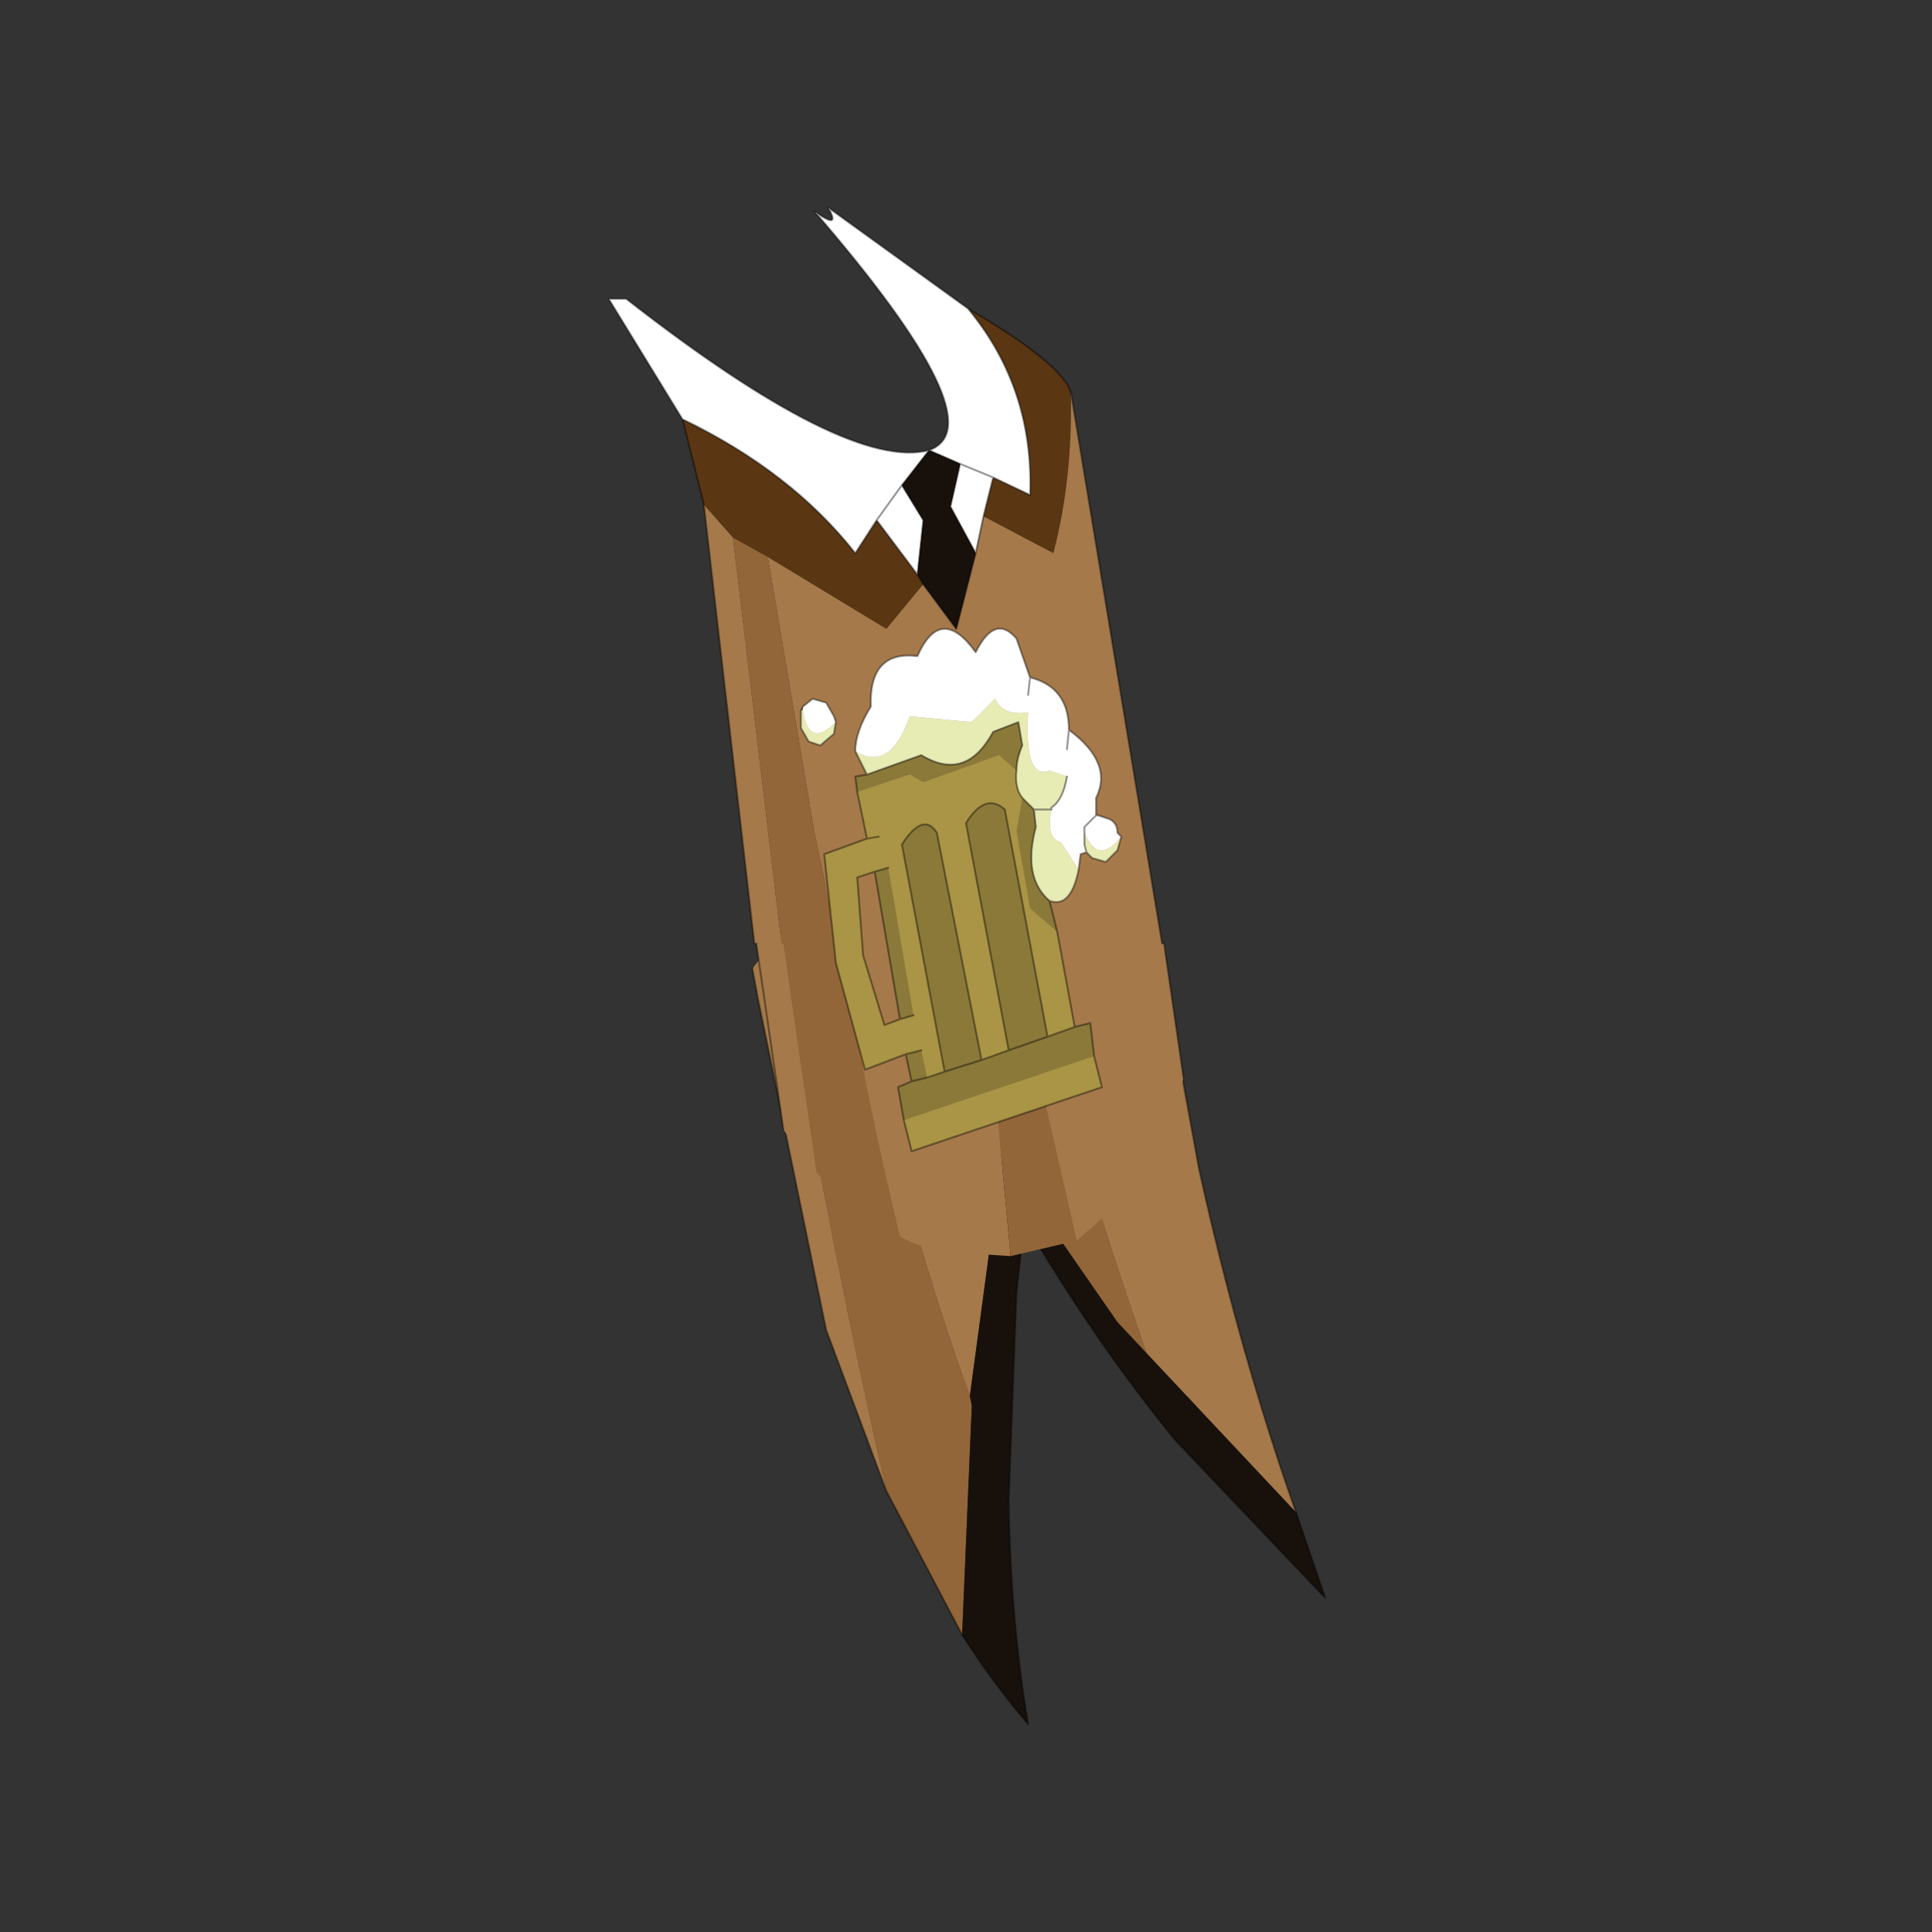 <?xml version="1.0" encoding="UTF-8" standalone="no"?>
<svg xmlns:xlink="http://www.w3.org/1999/xlink" height="440.0px" width="440.0px" xmlns="http://www.w3.org/2000/svg">
  <rect width="100%" height="100%" fill="#333333" stroke="none"/>
  <g transform="matrix(10.0, 0.0, 0.0, 10.0, 0.0, 0.0)">
    <use height="44.0" transform="matrix(0.909, 0.0, 0.0, 0.909, 2.0, 2.0)" width="44.0" xlink:href="#sprite0"/>
  </g>
  <defs>
    <g id="sprite0" transform="matrix(1.0, 0.0, 0.0, 1.0, 0.0, 0.0)">
      <use height="44.0" transform="matrix(1.0, 0.0, 0.0, 1.0, 0.0, 0.0)" width="44.0" xlink:href="#shape0"/>
      <use height="39.05" transform="matrix(0.973, 0.0, 0.0, 0.973, 13.05, 3.0)" width="18.45" xlink:href="#sprite1"/>
    </g>
    <g id="shape0" transform="matrix(1.0, 0.0, 0.0, 1.0, 0.0, 0.0)">
      <path d="M44.0 44.0 L0.0 44.0 0.0 0.0 44.0 0.0 44.0 44.0" fill="#43adca" fill-opacity="0.0" fill-rule="evenodd" stroke="none"/>
    </g>
    <g id="sprite1" transform="matrix(1.0, 0.0, 0.0, 1.0, 0.0, 0.0)">
      <use height="22.45" transform="matrix(1.0, 0.0, 0.0, 1.0, 3.7, 16.6)" width="14.75" xlink:href="#sprite2"/>
      <use height="27.0" transform="matrix(1.0, 0.0, 0.0, 1.0, 0.0, 0.0)" width="14.8" xlink:href="#sprite3"/>
    </g>
    <g id="sprite2" transform="matrix(1.0, 0.0, 0.0, 1.0, 5.75, 4.2)">
      <use height="22.45" transform="matrix(1.0, 0.0, 0.0, 1.0, -5.75, -4.2)" width="14.75" xlink:href="#shape1"/>
    </g>
    <g id="shape1" transform="matrix(1.0, 0.0, 0.0, 1.0, 5.75, 4.2)">
      <path d="M0.65 -3.8 L1.6 -0.4 Q2.85 4.25 4.4 8.7 L3.65 7.9 0.6 3.5 0.55 3.4 0.25 -0.4 -0.1 -4.05 0.65 -3.8 M-0.35 15.95 L-2.3 12.25 Q-3.75 5.85 -4.8 -0.4 L-5.1 -2.05 -3.85 -3.35 -3.1 -0.4 Q-1.65 5.65 -0.15 9.8 L-0.1 10.05 -0.35 15.95" fill="#926639" fill-rule="evenodd" stroke="none"/>
      <path d="M4.4 8.7 Q2.85 4.25 1.6 -0.4 L0.65 -3.8 Q2.15 -3.15 3.25 -1.9 L5.1 0.4 5.75 3.95 Q6.8 8.7 8.25 12.8 L4.4 8.7 M-0.1 -4.05 L0.25 -0.4 0.55 3.4 0.6 3.5 0.65 3.85 -0.15 9.8 Q-1.65 5.65 -3.1 -0.4 L-3.85 -3.35 -3.65 -3.5 Q-1.9 -4.55 -0.1 -4.05 M-2.3 12.25 L-3.85 8.1 -5.6 -0.4 -5.75 -1.2 -5.1 -2.05 -4.8 -0.4 Q-3.75 5.85 -2.3 12.25" fill="#a5794a" fill-rule="evenodd" stroke="none"/>
      <path d="M0.6 3.5 L3.65 7.9 4.4 8.7 8.25 12.8 9.0 15.0 5.15 10.95 Q3.1 8.45 1.25 5.3 L1.05 7.15 0.85 12.5 Q0.9 15.6 1.35 18.25 0.45 17.2 -0.35 15.95 L-0.1 10.05 -0.15 9.8 0.65 3.85 0.6 3.5" fill="#18110b" fill-rule="evenodd" stroke="none"/>
      <path d="M8.25 12.8 Q6.8 8.7 5.75 3.95 L5.1 0.4 M8.25 12.8 L9.0 15.0 5.15 10.95 Q3.1 8.45 1.25 5.3 L1.05 7.15 0.85 12.5 Q0.9 15.6 1.35 18.25 0.45 17.2 -0.35 15.95 L-2.3 12.25 -3.85 8.1 -5.6 -0.4 -5.75 -1.2" fill="none" stroke="#000000" stroke-linecap="round" stroke-linejoin="round" stroke-opacity="0.4" stroke-width="0.05"/>
    </g>
    <g id="sprite3" transform="matrix(1.0, 0.0, 0.0, 1.0, 3.15, 2.2)">
      <use height="27.0" transform="matrix(1.0, 0.0, 0.0, 1.0, -3.15, -2.2)" width="14.8" xlink:href="#shape2"/>
    </g>
    <g id="shape2" transform="matrix(1.0, 0.0, 0.0, 1.0, 3.15, 2.2)">
      <path d="M6.75 4.75 L7.7 5.2 Q7.8 2.45 6.1 0.4 8.5 1.8 8.75 2.55 8.8 4.8 8.3 6.7 L6.5 5.75 6.75 4.75 M-0.7 5.45 L-1.25 3.25 Q1.55 4.6 3.2 6.7 L3.75 5.85 4.8 7.25 4.95 7.5 4.0 8.65 0.95 6.8 0.05 6.3 -0.7 5.45" fill="#5a3612" fill-rule="evenodd" stroke="none"/>
      <path d="M8.75 2.55 L11.1 16.75 11.15 16.75 11.65 20.2 Q11.25 22.1 10.05 23.4 L8.9 24.4 7.15 16.75 7.1 16.75 6.2 12.85 6.4 16.75 6.45 16.75 7.2 24.8 6.45 24.75 Q5.3 24.8 4.35 24.3 3.5 20.8 2.8 16.75 L2.75 16.75 2.15 13.9 0.95 6.8 4.0 8.65 4.95 7.5 5.8 8.65 6.3 6.7 6.5 5.75 8.3 6.7 Q8.8 4.8 8.75 2.55 M2.2 22.65 L1.35 21.55 0.65 16.75 0.6 16.75 -0.7 5.45 0.05 6.3 1.3 16.75 1.35 16.75 2.2 22.65" fill="#a5794a" fill-rule="evenodd" stroke="none"/>
      <path d="M8.9 24.4 L7.2 24.8 6.45 16.75 6.4 16.75 6.2 12.85 7.1 16.75 7.15 16.75 8.9 24.4 M4.35 24.3 L2.85 23.35 2.2 22.65 1.35 16.75 1.3 16.75 0.05 6.3 0.95 6.8 2.15 13.9 2.75 16.75 2.8 16.75 Q3.5 20.8 4.35 24.3" fill="#926639" fill-rule="evenodd" stroke="none"/>
      <path d="M5.1 4.05 Q6.9 3.4 2.15 -2.1 2.85 -1.6 2.5 -2.2 L6.1 0.4 Q7.8 2.45 7.7 5.2 L6.75 4.75 5.9 4.4 6.75 4.75 6.5 5.75 6.3 6.7 5.65 5.5 5.9 4.4 5.1 4.05 4.4 4.95 4.95 5.85 4.8 7.25 3.75 5.85 3.2 6.7 Q1.55 4.6 -1.25 3.25 L-3.15 0.15 -2.7 0.15 Q3.0 4.6 5.1 4.05 M4.4 4.95 L3.75 5.85 4.4 4.95" fill="#ffffff" fill-rule="evenodd" stroke="none"/>
      <path d="M5.1 4.05 L5.9 4.4 5.65 5.5 6.3 6.7 5.8 8.65 4.95 7.5 4.8 7.25 4.95 5.85 4.4 4.95 5.1 4.05" fill="#18110b" fill-rule="evenodd" stroke="none"/>
      <path d="M6.1 0.4 L2.5 -2.2 Q2.85 -1.6 2.15 -2.1 6.9 3.4 5.1 4.05 L5.9 4.4 6.75 4.75 7.7 5.2 Q7.8 2.45 6.1 0.4 8.5 1.8 8.75 2.55 L11.1 16.75 M11.15 16.75 L11.65 20.2 M1.35 21.55 L0.65 16.75 M0.6 16.75 L-0.7 5.45 -1.25 3.25 -3.15 0.15 -2.7 0.15 Q3.0 4.6 5.1 4.05 L4.4 4.95 4.95 5.85 4.8 7.25 4.95 7.5 5.8 8.65 6.3 6.7 5.65 5.5 5.9 4.4 M6.75 4.75 L6.5 5.75 6.3 6.7 M3.75 5.85 L4.4 4.95 M4.8 7.25 L3.75 5.85 3.2 6.7 Q1.55 4.6 -1.25 3.25" fill="none" stroke="#000000" stroke-linecap="round" stroke-linejoin="round" stroke-opacity="0.4" stroke-width="0.05"/>
      <path d="M2.7 11.05 L2.65 11.35 2.3 11.65 2.0 11.55 1.8 11.2 1.8 10.75 1.85 10.75 Q2.0 11.75 2.7 11.05 M3.2 11.8 Q4.1 12.35 4.6 10.9 L6.2 11.05 6.8 10.45 Q7.0 10.9 7.65 10.8 7.55 12.55 8.2 12.3 L8.65 12.45 Q8.55 13.05 8.25 13.25 L8.25 13.3 Q8.1 14.05 8.5 14.15 L8.95 14.85 Q8.75 15.85 8.2 15.65 7.5 15.05 7.85 13.75 L7.8 13.3 7.5 13.0 Q7.3 12.75 7.35 12.3 7.35 12.0 7.5 11.65 L7.4 11.05 6.75 11.3 Q6.05 12.6 4.9 11.9 L3.5 12.4 3.2 11.8 M9.15 14.4 L9.1 14.2 9.1 13.9 Q9.45 14.75 10.05 14.0 L9.95 14.35 9.65 14.65 9.3 14.55 9.15 14.4 M8.25 13.3 L7.8 13.3 8.25 13.3" fill="#e7ecb5" fill-rule="evenodd" stroke="none"/>
      <path d="M1.85 10.65 L2.1 10.45 2.45 10.55 2.65 10.9 2.7 11.05 Q2.0 11.75 1.85 10.75 L1.85 10.65 M8.65 12.45 L8.2 12.3 Q7.55 12.55 7.65 10.8 7.0 10.9 6.8 10.45 L6.2 11.05 4.6 10.9 Q4.1 12.35 3.2 11.8 3.2 11.3 3.6 10.65 3.55 9.2 4.8 9.35 5.4 8.0 6.3 9.25 6.8 8.25 7.35 8.9 L7.7 9.9 Q8.7 10.15 8.7 11.25 9.85 12.1 9.4 13.0 L9.4 13.45 9.1 13.75 9.1 13.9 9.1 13.75 9.4 13.45 9.45 13.45 9.75 13.55 Q9.95 13.65 9.95 13.9 L10.05 14.0 Q9.45 14.75 9.1 13.9 L9.1 14.2 9.15 14.4 9.0 14.45 8.95 14.85 8.5 14.15 Q8.1 14.05 8.25 13.3 L8.25 13.25 Q8.55 13.05 8.65 12.45 M8.65 11.75 L8.7 11.25 8.65 11.75 M7.65 10.35 L7.7 9.9 7.65 10.35" fill="#ffffff" fill-rule="evenodd" stroke="none"/>
      <path d="M3.5 12.4 L4.9 11.9 Q6.05 12.6 6.75 11.3 L7.4 11.05 7.5 11.65 Q7.35 12.0 7.35 12.3 L6.9 11.9 4.95 12.6 4.6 12.4 3.25 12.85 3.2 12.45 3.5 12.4 M7.5 13.0 L7.8 13.3 7.85 13.75 Q7.5 15.05 8.2 15.65 L8.4 16.45 7.7 15.85 7.35 13.85 7.5 13.0 M7.15 19.5 L6.05 13.65 Q6.55 12.85 7.05 13.3 L8.15 19.15 7.15 19.5 8.15 19.15 8.85 18.9 9.25 18.8 9.35 19.65 4.45 21.3 4.3 20.45 4.65 20.3 4.5 19.6 4.9 19.5 5.05 20.2 5.5 20.05 4.4 14.2 Q4.95 13.35 5.3 13.9 L6.45 19.75 5.5 20.05 6.45 19.75 7.15 19.5 M3.7 14.9 L4.05 14.8 4.7 18.6 4.35 18.7 3.7 14.9 M5.05 20.2 L4.65 20.3 5.05 20.2" fill="#8a7939" fill-rule="evenodd" stroke="none"/>
      <path d="M7.35 12.3 Q7.3 12.75 7.5 13.0 L7.35 13.85 7.7 15.85 8.4 16.45 8.85 18.9 8.15 19.15 7.05 13.3 Q6.55 12.85 6.05 13.65 L7.15 19.5 6.45 19.75 5.3 13.9 Q4.95 13.35 4.4 14.2 L5.5 20.05 5.05 20.2 4.9 19.5 4.5 19.6 3.45 20.0 2.7 17.25 2.4 14.45 3.5 14.05 3.25 12.85 4.6 12.4 4.95 12.6 6.9 11.9 7.35 12.3 M3.8 14.0 L3.5 14.05 3.8 14.0 M4.05 14.8 L3.7 14.9 3.25 15.05 3.4 17.05 3.95 18.85 4.35 18.7 4.7 18.6 4.05 14.8 M9.35 19.65 L9.55 20.45 4.65 22.1 4.45 21.3 9.35 19.65" fill="#a99545" fill-rule="evenodd" stroke="none"/>
      <path d="M1.85 10.65 L2.1 10.45 2.45 10.55 2.65 10.9 2.7 11.05 2.65 11.35 2.3 11.65 2.0 11.55 1.8 11.2 1.8 10.75 1.85 10.65 M8.65 12.45 Q8.55 13.05 8.25 13.25 L8.25 13.3 M8.95 14.85 L9.0 14.45 9.15 14.4 9.1 14.2 9.1 13.9 9.1 13.75 9.4 13.45 9.4 13.0 Q9.85 12.1 8.7 11.25 L8.65 11.75 M3.2 11.8 Q3.2 11.3 3.6 10.65 3.55 9.2 4.8 9.35 5.4 8.0 6.3 9.25 6.8 8.25 7.35 8.9 L7.7 9.9 Q8.7 10.15 8.7 11.25 M3.5 12.4 L4.9 11.9 Q6.05 12.6 6.75 11.3 L7.4 11.05 7.5 11.65 Q7.35 12.0 7.35 12.3 7.3 12.75 7.5 13.0 L7.8 13.3 8.25 13.3 M3.25 12.85 L3.5 14.05 3.8 14.0 M7.7 9.9 L7.65 10.35 M9.4 13.45 L9.45 13.45 9.75 13.55 Q9.95 13.65 9.95 13.9 L10.05 14.0 9.95 14.35 9.65 14.65 9.3 14.55 9.15 14.4 M8.15 19.15 L7.05 13.3 Q6.55 12.85 6.05 13.65 L7.15 19.5 8.15 19.15 8.85 18.9 8.4 16.45 M8.2 15.65 L8.4 16.45 M7.8 13.3 L7.85 13.75 Q7.5 15.05 8.2 15.65 8.75 15.85 8.95 14.85 M3.25 12.85 L3.2 12.45 3.5 12.4 3.2 11.8 M3.7 14.9 L4.05 14.8 M4.7 18.6 L4.35 18.7 3.95 18.85 3.4 17.05 3.25 15.05 3.7 14.9 4.35 18.7 M6.45 19.75 L5.3 13.9 Q4.95 13.35 4.4 14.2 L5.5 20.05 6.45 19.75 7.15 19.5 M4.5 19.6 L3.45 20.0 2.7 17.25 2.4 14.45 3.5 14.05 M4.9 19.5 L4.5 19.6 4.65 20.3 5.05 20.2 M4.45 21.3 L4.3 20.45 4.65 20.3 M5.5 20.05 L5.05 20.2 M9.35 19.65 L9.55 20.45 4.65 22.1 4.45 21.3 M9.35 19.65 L9.25 18.8 8.85 18.9" fill="none" stroke="#000000" stroke-linecap="round" stroke-linejoin="round" stroke-opacity="0.4" stroke-width="0.05"/>
    </g>
  </defs>
</svg>
